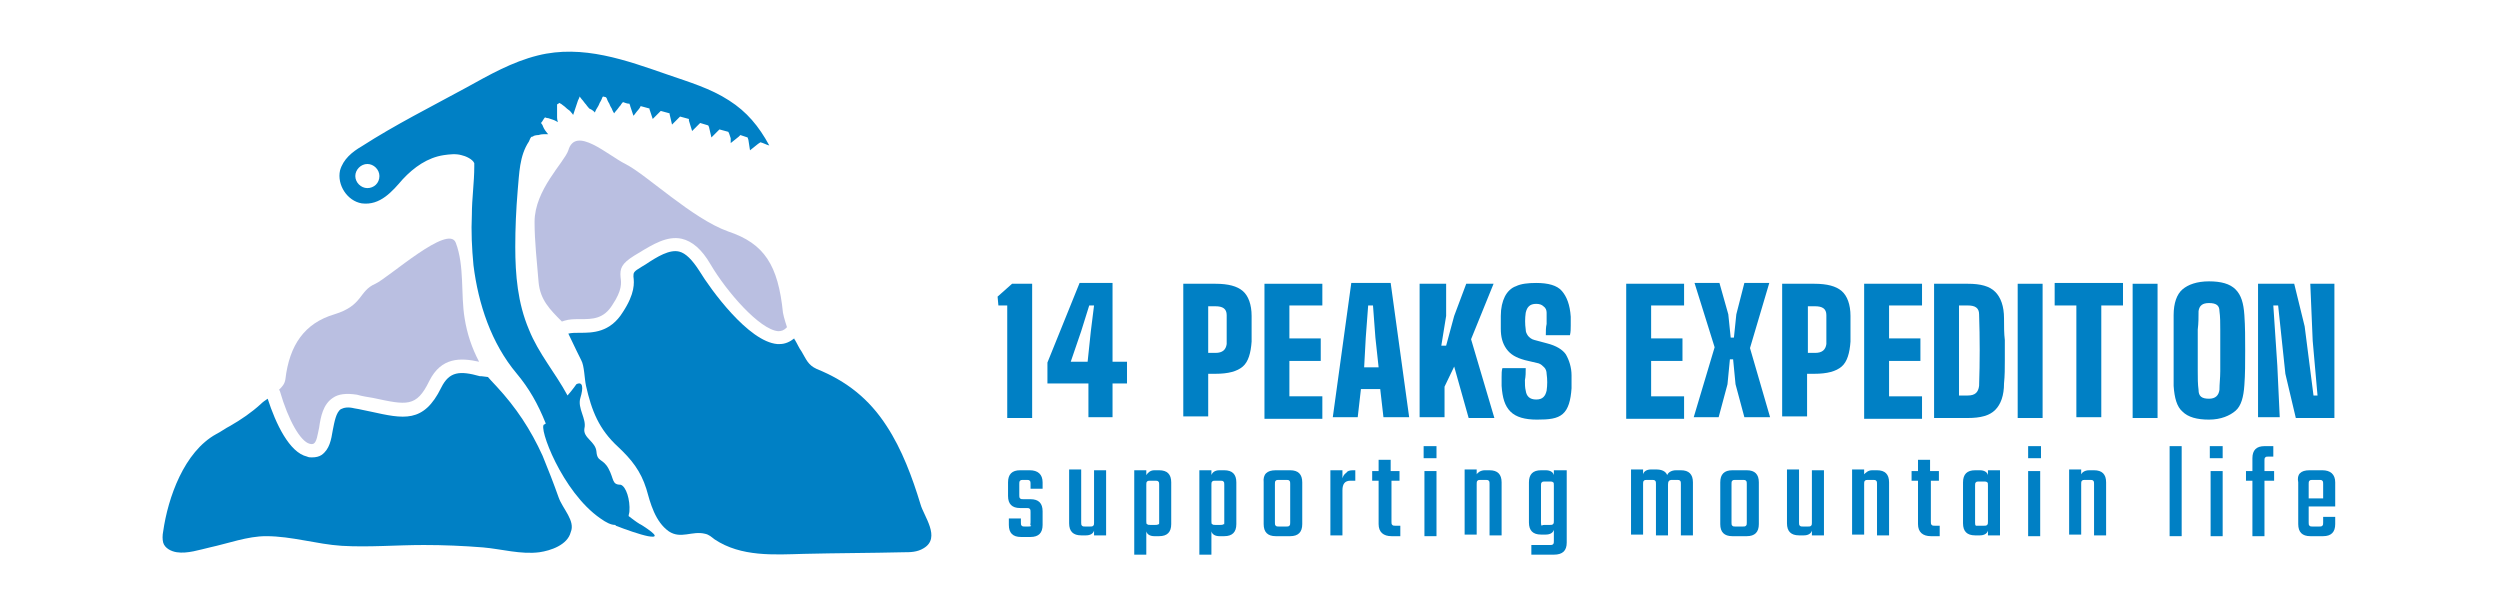 <?xml version="1.0" encoding="utf-8"?>
<!-- Generator: Adobe Illustrator 25.0.1, SVG Export Plug-In . SVG Version: 6.00 Build 0)  -->
<svg version="1.1" id="Layer_1" xmlns="http://www.w3.org/2000/svg" xmlns:xlink="http://www.w3.org/1999/xlink" x="0px" y="0px"
	 viewBox="0 0 311 74.7" style="enable-background:new 0 0 311 74.7;" xml:space="preserve">
<style type="text/css">
	.st0{fill:#BABFE1;}
	.st1{fill:#0080C5;}
	.st2{fill:#0080c5;}
</style>
<g>
	<path class="st0" d="M72.2,39.7c1.5,0,2.9,0,4-1.8c1.2-1.8,1.1-2.7,1-3.4c-0.1-1.1,0.1-1.7,1.7-2.7l0.5-0.3
		c1.8-1.1,3.6-2.2,5.4-1.8c1.3,0.3,2.5,1.3,3.6,3.2c2,3.4,6.1,8.1,8.4,8.3c0.4,0,0.7-0.1,1-0.4l0.1-0.1c0,0-0.4-1.2-0.5-1.8
		c-0.6-5.9-2.3-8.6-6.8-10.1c-4.5-1.6-10.2-7.1-12.8-8.4c-2.2-1.1-6.2-4.8-7.1-1.7c-0.5,1.5-4.2,4.9-4.2,8.9c0,2.5,0.3,5,0.5,7.5
		c0.2,2.2,1.4,3.4,2.9,4.9l0.3-0.1C70.8,39.7,71.5,39.7,72.2,39.7z"/>
	<path class="st0" d="M38.5,55.2c0.3,0.1,0.5,0,0.5,0c0.4-0.2,0.5-1.1,0.7-2c0.2-1.4,0.5-2.9,1.7-3.7c0.7-0.5,1.7-0.6,3-0.4
		c0.7,0.2,1.4,0.3,2,0.4c4.2,0.9,5.4,1.2,7-2.1c1.5-3,3.9-2.9,6.2-2.4c-0.9-1.7-1.5-3.5-1.8-5.4c-0.5-3,0-6.5-1.1-9.4
		c-0.9-2.4-8.3,4.3-10,5.1c-2.1,0.9-1.5,2.7-5.1,3.8c-3.7,1.1-5.6,3.8-6.1,8.1c-0.1,0.6-0.4,0.9-0.8,1.3l0.1,0.1
		C35.9,52.4,37.4,54.9,38.5,55.2z"/>
	<path class="st1" d="M90.7,12.5c-2.3-1.5-5-2.3-7.6-3.2c-5.2-1.8-10.6-3.8-16.2-2.4c-3.2,0.8-6,2.4-8.9,4c-4.4,2.4-8.8,4.6-13,7.3
		c-1.2,0.7-2.3,1.6-2.7,3C41.9,23,43.2,25,45,25.3c2.3,0.3,3.8-1.5,5.1-3c1.4-1.5,3.1-2.7,5.1-3c0.7-0.1,1.5-0.2,2.2,0
		c0.5,0.1,1.4,0.5,1.6,1c0,0.1,0,0.3,0,0.4c0,2-0.3,4-0.3,6c-0.1,2.1,0,4.2,0.2,6.3c0.6,4.8,2.2,9.7,5.4,13.5
		c1.5,1.8,2.6,3.7,3.6,6.2c-0.1,0-0.1,0.1-0.2,0.1c-0.8,0.2,2.2,8.4,7,11.7c0.7,0.5,1.3,0.8,1.8,0.8c0,0,0.1,0,0.1,0.1
		c1.3,0.5,3,1.1,4,1.3c1.1,0.2,1.4,0-0.8-1.4c-0.1,0-0.1-0.1-0.2-0.1c-0.5-0.3-1-0.7-1.4-1c0-0.2,0.1-0.4,0.1-0.6
		c0.1-1.4-0.4-3.1-1.1-3.3c-1.1,0-0.8-0.7-1.5-2c-0.7-1.3-1.4-0.8-1.5-2.1c-0.1-1.3-1.7-1.7-1.5-2.9c0.3-1.2-0.9-2.5-0.5-3.8
		c0.4-1.3,0.3-2.1-0.5-1.7c0,0-0.4,0.6-1.1,1.4c-1.5-2.8-3.6-5.2-4.8-8.2c-1.4-3.3-1.7-6.8-1.7-10.3c0-2.3,0.1-4.6,0.3-7
		c0.2-2.1,0.2-4.3,1.4-6.1c0.1-0.2,0.2-0.6,0.4-0.6c0.1,0,0.1,0,0.2-0.1c0.3-0.1,0.6-0.1,0.6-0.1s0.3-0.1,0.6-0.1c0.3,0,0.6,0,0.6,0
		s-0.2-0.2-0.4-0.5c-0.2-0.3-0.3-0.6-0.3-0.6s-0.1-0.2-0.2-0.3c0.2-0.2,0.3-0.5,0.5-0.7c0.2,0.1,0.4,0.1,0.4,0.1s0.3,0.1,0.6,0.2
		c0.3,0.1,0.6,0.3,0.6,0.3s-0.1-0.3-0.1-0.6c0-0.3,0-0.6,0-0.6s0-0.3,0-0.7c0-0.1,0-0.2,0-0.3c0.1-0.1,0.2-0.1,0.3-0.2
		c0.1,0.1,0.2,0.1,0.3,0.2c0.3,0.2,0.5,0.4,0.5,0.4s0.2,0.2,0.5,0.4c0.2,0.2,0.4,0.5,0.4,0.5s0.1-0.3,0.2-0.6
		c0.1-0.3,0.2-0.6,0.2-0.6s0.1-0.3,0.2-0.6c0.1-0.2,0.2-0.4,0.2-0.5c0,0,0,0,0,0c0.1,0.1,0.2,0.3,0.4,0.5c0.2,0.3,0.4,0.5,0.4,0.5
		s0.2,0.3,0.4,0.5C73.8,13.7,74,14,74,14s0.1-0.3,0.3-0.6c0.2-0.3,0.3-0.6,0.3-0.6s0.2-0.3,0.3-0.6c0-0.1,0.1-0.1,0.1-0.2
		c0.1,0,0.3,0.1,0.4,0.1c0,0.1,0.1,0.1,0.1,0.2c0.1,0.3,0.3,0.6,0.3,0.6s0.1,0.3,0.3,0.6c0.1,0.3,0.3,0.6,0.3,0.6s0.2-0.3,0.4-0.5
		c0.2-0.3,0.4-0.5,0.4-0.5s0.1-0.2,0.3-0.4c0.3,0.1,0.5,0.2,0.8,0.2c0.1,0.2,0.1,0.3,0.1,0.3s0.1,0.3,0.2,0.6
		c0.1,0.3,0.2,0.6,0.2,0.6s0.2-0.2,0.4-0.5c0.2-0.2,0.4-0.5,0.4-0.5l0.1-0.2c0.4,0.1,0.7,0.2,1.1,0.3l0,0.1l0.4,1.2l0.9-0.9l0.1-0.1
		c0.4,0.1,0.7,0.2,1.1,0.3l0,0.1l0.3,1.3l0.9-0.9l0.1-0.1c0.4,0.1,0.7,0.2,1.1,0.3l0,0.2l0.4,1.3l0.9-0.9l0.1-0.1
		c0.3,0.1,0.7,0.2,1,0.3l0.1,0.2l0.3,1.3l0.9-0.9l0.1-0.1c0.4,0.1,0.7,0.2,1.1,0.3l0.1,0.2c0,0,0.1,0.3,0.2,0.6c0,0.1,0,0.1,0,0.2
		c0,0.1,0,0.1,0,0.2c0,0.1,0,0.2,0,0.2l1-0.8l0.2-0.2c0.3,0.1,0.6,0.2,0.9,0.3l0.1,0.3l0.2,1.3l1-0.8l0.3-0.2
		c0.4,0.1,0.7,0.3,1.1,0.4C94.4,15.7,92.9,13.9,90.7,12.5z M45.7,23.4c-0.8,0-1.5-0.7-1.5-1.5c0-0.8,0.7-1.5,1.5-1.5
		c0.8,0,1.5,0.7,1.5,1.5C47.2,22.8,46.5,23.4,45.7,23.4z"/>
	<path class="st1" d="M69.5,61.9c-0.6-1.7-1.3-3.5-2-5.2c-1.5-3.3-3.3-6-5.7-8.6c-0.4-0.4-1.1-1.2-1.1-1.2l-0.8-0.1l-0.2,0
		c-2.5-0.7-3.8-0.6-4.8,1.4c-2.2,4.5-4.7,3.9-8.8,3c-0.6-0.1-1.3-0.3-2-0.4c-0.8-0.2-1.3-0.1-1.7,0.1c-0.6,0.4-0.8,1.6-1,2.6
		c-0.2,1.2-0.4,2.4-1.4,3.1c-0.3,0.2-0.7,0.3-1.2,0.3c-0.2,0-0.4,0-0.6-0.1c-2.2-0.5-3.9-4.1-4.9-7.2c-0.3,0.2-0.6,0.4-0.9,0.7
		c-1.1,1-2.4,1.9-3.8,2.7c-0.6,0.3-1.1,0.7-1.7,1c-4,2.2-6,7.9-6.6,12.1c-0.1,0.5-0.1,1,0,1.4c0.2,0.7,1,1.1,1.7,1.2
		c1.3,0.2,2.8-0.3,4.1-0.6c2.3-0.5,4.7-1.4,7-1.4c3.2,0,6.3,1,9.4,1.2c3.4,0.2,6.8-0.1,10.2-0.1c2.5,0,4.9,0.1,7.4,0.3
		c2.3,0.2,4.7,0.9,7,0.6c1.4-0.2,3.5-0.9,3.9-2.5C71.6,64.8,70,63.3,69.5,61.9z"/>
	<path class="st1" d="M114.5,62.7c-1-3.3-2.3-6.8-4.2-9.7c-2.2-3.4-5-5.6-8.7-7.1c-1.1-0.5-1.3-1.2-1.9-2.2
		c-0.3-0.4-0.5-0.9-0.8-1.4c0,0-0.1-0.1-0.1-0.2c-0.5,0.4-1.1,0.7-1.8,0.7c-0.1,0-0.2,0-0.3,0c-3.6-0.3-8.3-6.8-9.7-9.1
		c-0.9-1.4-1.7-2.2-2.5-2.4c-1.2-0.3-2.7,0.6-4.2,1.6l-0.5,0.3c-1,0.6-1,0.7-1,1.2c0.1,0.8,0.2,2.1-1.3,4.4
		c-1.6,2.6-3.8,2.6-5.4,2.6c-0.5,0-1,0-1.4,0.1c0.6,1.3,1.6,3.3,1.6,3.3c0.4,0.7,0.4,2.3,0.6,3.2c0.7,3.1,1.6,5.4,4,7.6
		c1.7,1.6,2.8,3,3.5,5.2c0.5,1.8,1.1,4.1,2.8,5.3c1.5,1,2.9-0.1,4.5,0.3c0.5,0.1,0.8,0.4,1.2,0.7c3.3,2.2,7.4,1.9,11.1,1.8
		c4.1-0.1,8.3-0.1,12.4-0.2c0.8,0,1.7,0,2.5-0.5C117.1,66.9,114.9,64.2,114.5,62.7z"/>
</g>
<g>
	<g>
		<path class="st2" d="M128.2,65v-1.3c0-0.2,0-0.3-0.1-0.4c-0.1-0.1-0.2-0.1-0.4-0.1h-0.8c-1,0-1.5-0.5-1.5-1.5V60
			c0-1,0.5-1.5,1.5-1.5h1.2c1,0,1.6,0.5,1.6,1.5v0.8h-1.5v-0.6c0-0.2,0-0.3-0.1-0.4c-0.1-0.1-0.2-0.1-0.4-0.1h-0.4
			c-0.2,0-0.3,0-0.4,0.1c-0.1,0.1-0.1,0.2-0.1,0.4v1.4c0,0.2,0,0.3,0.1,0.4c0.1,0.1,0.2,0.1,0.4,0.1h0.9c1,0,1.5,0.5,1.5,1.5v1.7
			c0,1-0.5,1.5-1.5,1.5h-1.2c-1,0-1.5-0.5-1.5-1.5v-0.8h1.5V65c0,0.2,0,0.3,0.1,0.4s0.2,0.1,0.4,0.1h0.4c0.2,0,0.3,0,0.4-0.1
			C128.1,65.4,128.2,65.2,128.2,65z"/>
		<path class="st2" d="M136.1,58.5h1.5v8.1h-1.5V66c-0.1,0.4-0.5,0.6-1,0.6h-0.6c-1,0-1.5-0.5-1.5-1.5v-6.7h1.5V65
			c0,0.2,0,0.3,0.1,0.4c0.1,0.1,0.2,0.1,0.4,0.1h0.6c0.2,0,0.3,0,0.4-0.1c0.1-0.1,0.1-0.2,0.1-0.4V58.5z"/>
		<path class="st2" d="M143.6,58.5h0.6c1,0,1.5,0.5,1.5,1.5v5.2c0,1-0.5,1.5-1.5,1.5h-0.6c-0.5,0-0.9-0.2-1-0.6V69h-1.5V58.5h1.5
			v0.6C142.8,58.8,143.1,58.5,143.6,58.5z M144.2,65v-4.7c0-0.2,0-0.3-0.1-0.4c-0.1-0.1-0.2-0.1-0.4-0.1h-0.6c-0.2,0-0.3,0-0.4,0.1
			c-0.1,0.1-0.1,0.2-0.1,0.4v4.5c0,0.2,0,0.4,0.1,0.4c0.1,0.1,0.2,0.1,0.4,0.1h0.6c0.2,0,0.3,0,0.4-0.1
			C144.2,65.3,144.2,65.2,144.2,65z"/>
		<path class="st2" d="M151.7,58.5h0.6c1,0,1.5,0.5,1.5,1.5v5.2c0,1-0.5,1.5-1.5,1.5h-0.6c-0.5,0-0.9-0.2-1-0.6V69h-1.5V58.5h1.5
			v0.6C150.8,58.8,151.1,58.5,151.7,58.5z M152.3,65v-4.7c0-0.2,0-0.3-0.1-0.4c-0.1-0.1-0.2-0.1-0.4-0.1h-0.6c-0.2,0-0.3,0-0.4,0.1
			c-0.1,0.1-0.1,0.2-0.1,0.4v4.5c0,0.2,0,0.4,0.1,0.4c0.1,0.1,0.2,0.1,0.4,0.1h0.6c0.2,0,0.3,0,0.4-0.1
			C152.3,65.3,152.3,65.2,152.3,65z"/>
		<path class="st2" d="M158.7,58.5h1.8c1,0,1.5,0.5,1.5,1.5v5.2c0,1-0.5,1.5-1.5,1.5h-1.8c-1,0-1.5-0.5-1.5-1.5V60
			C157.1,59,157.6,58.5,158.7,58.5z M160.5,65v-4.8c0-0.2,0-0.3-0.1-0.4c-0.1-0.1-0.2-0.1-0.4-0.1h-0.9c-0.2,0-0.3,0-0.4,0.1
			c-0.1,0.1-0.1,0.2-0.1,0.4V65c0,0.2,0,0.3,0.1,0.4c0.1,0.1,0.2,0.1,0.4,0.1h0.9c0.2,0,0.3,0,0.4-0.1
			C160.5,65.3,160.5,65.2,160.5,65z"/>
		<path class="st2" d="M168.3,58.5h0.3v1.3H168c-0.7,0-1,0.4-1,1.2v5.6h-1.5v-8.1h1.5v1c0.1-0.3,0.2-0.5,0.5-0.7
			C167.6,58.6,167.9,58.5,168.3,58.5z"/>
		<path class="st2" d="M174.2,59.8h-1.1v5.1c0,0.2,0,0.3,0.1,0.4c0.1,0.1,0.2,0.1,0.4,0.1h0.6v1.3h-1.1c-1,0-1.6-0.5-1.6-1.5v-5.4
			h-0.8v-1.2h0.8v-1.4h1.5v1.4h1.1V59.8z"/>
		<path class="st2" d="M177.1,57v-1.5h1.6V57H177.1z M178.7,66.7h-1.5v-8.1h1.5V66.7z"/>
		<path class="st2" d="M184.7,58.5h0.6c1,0,1.5,0.5,1.5,1.5v6.6h-1.5v-6.4c0-0.2,0-0.3-0.1-0.4c-0.1-0.1-0.2-0.1-0.4-0.1h-0.6
			c-0.2,0-0.3,0-0.4,0.1c-0.1,0.1-0.1,0.2-0.1,0.4v6.3h-1.5v-8.1h1.5v0.6C183.8,58.8,184.2,58.5,184.7,58.5z"/>
		<path class="st2" d="M193.4,58.5h1.5v9c0,1-0.5,1.5-1.6,1.5h-2.8v-1.2h2.3c0.2,0,0.3,0,0.4-0.1c0.1-0.1,0.1-0.2,0.1-0.4v-1.4
			c-0.1,0.4-0.5,0.6-1,0.6h-0.6c-1,0-1.5-0.5-1.5-1.5V60c0-1,0.5-1.5,1.5-1.5h0.6c0.5,0,0.9,0.2,1,0.6V58.5z M192.2,65.3h0.6
			c0.2,0,0.3,0,0.4-0.1c0.1-0.1,0.1-0.2,0.1-0.4v-4.4c0-0.2,0-0.4-0.1-0.4c-0.1-0.1-0.2-0.1-0.4-0.1h-0.6c-0.2,0-0.3,0-0.4,0.1
			c-0.1,0.1-0.1,0.2-0.1,0.4v4.6c0,0.2,0,0.3,0.1,0.4C191.9,65.3,192,65.3,192.2,65.3z"/>
		<path class="st2" d="M208.5,58.5h0.6c1,0,1.5,0.5,1.5,1.5v6.6h-1.5v-6.4c0-0.2,0-0.3-0.1-0.4c-0.1-0.1-0.2-0.1-0.4-0.1H208
			c-0.4,0-0.5,0.2-0.5,0.6v6.3H206v-6.4c0-0.2,0-0.3-0.1-0.4c-0.1-0.1-0.2-0.1-0.4-0.1h-0.6c-0.2,0-0.3,0-0.4,0.1
			c-0.1,0.1-0.1,0.2-0.1,0.4v6.3h-1.5v-8.1h1.5v0.6c0.1-0.4,0.5-0.6,1-0.6h0.6c0.7,0,1.2,0.2,1.4,0.7
			C207.5,58.8,207.9,58.5,208.5,58.5z"/>
		<path class="st2" d="M215.5,58.5h1.8c1,0,1.5,0.5,1.5,1.5v5.2c0,1-0.5,1.5-1.5,1.5h-1.8c-1,0-1.5-0.5-1.5-1.5V60
			C214,59,214.5,58.5,215.5,58.5z M217.3,65v-4.8c0-0.2,0-0.3-0.1-0.4c-0.1-0.1-0.2-0.1-0.4-0.1h-0.9c-0.2,0-0.3,0-0.4,0.1
			c-0.1,0.1-0.1,0.2-0.1,0.4V65c0,0.2,0,0.3,0.1,0.4c0.1,0.1,0.2,0.1,0.4,0.1h0.9c0.2,0,0.3,0,0.4-0.1
			C217.3,65.3,217.3,65.2,217.3,65z"/>
		<path class="st2" d="M225.4,58.5h1.5v8.1h-1.5V66c-0.1,0.4-0.5,0.6-1,0.6h-0.6c-1,0-1.5-0.5-1.5-1.5v-6.7h1.5V65
			c0,0.2,0,0.3,0.1,0.4c0.1,0.1,0.2,0.1,0.4,0.1h0.6c0.2,0,0.3,0,0.4-0.1c0.1-0.1,0.1-0.2,0.1-0.4V58.5z"/>
		<path class="st2" d="M232.9,58.5h0.6c1,0,1.5,0.5,1.5,1.5v6.6h-1.5v-6.4c0-0.2,0-0.3-0.1-0.4c-0.1-0.1-0.2-0.1-0.4-0.1h-0.6
			c-0.2,0-0.3,0-0.4,0.1c-0.1,0.1-0.1,0.2-0.1,0.4v6.3h-1.5v-8.1h1.5v0.6C232.1,58.8,232.4,58.5,232.9,58.5z"/>
		<path class="st2" d="M241.3,59.8h-1.1v5.1c0,0.2,0,0.3,0.1,0.4c0.1,0.1,0.2,0.1,0.4,0.1h0.6v1.3h-1.1c-1,0-1.6-0.5-1.6-1.5v-5.4
			h-0.8v-1.2h0.8v-1.4h1.5v1.4h1.1V59.8z"/>
		<path class="st2" d="M247.3,58.5h1.5v8.1h-1.5V66c-0.1,0.4-0.5,0.6-1,0.6h-0.6c-1,0-1.5-0.5-1.5-1.5V60c0-1,0.5-1.5,1.5-1.5h0.6
			c0.5,0,0.9,0.2,1,0.6V58.5z M246.2,65.4h0.6c0.2,0,0.3,0,0.4-0.1c0.1-0.1,0.1-0.2,0.1-0.4v-4.5c0-0.2,0-0.4-0.1-0.4
			c-0.1-0.1-0.2-0.1-0.4-0.1h-0.6c-0.2,0-0.3,0-0.4,0.1c-0.1,0.1-0.1,0.2-0.1,0.4V65c0,0.2,0,0.3,0.1,0.4
			C245.8,65.4,246,65.4,246.2,65.4z"/>
		<path class="st2" d="M252.3,57v-1.5h1.6V57H252.3z M253.8,66.7h-1.5v-8.1h1.5V66.7z"/>
		<path class="st2" d="M259.9,58.5h0.6c1,0,1.5,0.5,1.5,1.5v6.6h-1.5v-6.4c0-0.2,0-0.3-0.1-0.4c-0.1-0.1-0.2-0.1-0.4-0.1h-0.6
			c-0.2,0-0.3,0-0.4,0.1c-0.1,0.1-0.1,0.2-0.1,0.4v6.3h-1.5v-8.1h1.5v0.6C259,58.8,259.3,58.5,259.9,58.5z"/>
		<path class="st2" d="M271.4,66.7h-1.5V55.5h1.5V66.7z"/>
		<path class="st2" d="M274.9,57v-1.5h1.6V57H274.9z M276.5,66.7H275v-8.1h1.5V66.7z"/>
		<path class="st2" d="M282.9,56.8h-0.7c-0.2,0-0.3,0-0.4,0.1c-0.1,0.1-0.1,0.2-0.1,0.4v1.3h1.2v1.2h-1.2v6.9h-1.5v-6.9h-0.8v-1.2
			h0.8V57c0-1,0.5-1.5,1.5-1.5h1.1V56.8z"/>
		<path class="st2" d="M287.3,58.5h1.6c1,0,1.6,0.5,1.6,1.5v3h-3.3V65c0,0.2,0,0.3,0.1,0.4c0.1,0.1,0.2,0.1,0.4,0.1h0.8
			c0.2,0,0.3,0,0.4-0.1c0.1-0.1,0.1-0.2,0.1-0.4v-0.7h1.5v0.9c0,1-0.5,1.5-1.5,1.5h-1.6c-1,0-1.5-0.5-1.5-1.5V60
			C285.7,59,286.2,58.5,287.3,58.5z M287.2,62h1.8v-1.8c0-0.2,0-0.3-0.1-0.4c-0.1-0.1-0.2-0.1-0.4-0.1h-0.8c-0.2,0-0.3,0-0.4,0.1
			c-0.1,0.1-0.1,0.2-0.1,0.4V62z"/>
	</g>
</g>
<g>
	<g>
		<path class="st2" d="M125.3,51.9V38h-1.1l-0.1-1.1l1.8-1.6h2.5v16.7H125.3z"/>
		<path class="st2" d="M135.4,51.9v-4.2h-5.1v-2.6l4-9.9h4.1V45h1.8v2.7h-1.8v4.2H135.4z M133.2,45h2.1l0.4-3.8l0.4-3.2h-0.6l-1,3.2
			L133.2,45z"/>
		<path class="st2" d="M147.2,51.9V35.3h4c1.6,0,2.7,0.3,3.4,0.9c0.7,0.6,1.1,1.7,1.1,3.1c0,0.6,0,1.1,0,1.6s0,1,0,1.6
			c-0.1,1.4-0.4,2.5-1.1,3.1c-0.7,0.6-1.8,0.9-3.4,0.9h-0.9v5.3H147.2z M150.3,43.9h0.9c0.9,0,1.3-0.4,1.4-1.1c0-0.5,0-1.1,0-1.8
			c0-0.7,0-1.3,0-1.8c0-0.8-0.5-1.1-1.4-1.1h-0.9V43.9z"/>
		<path class="st2" d="M157.3,51.9V35.3h7.2V38h-4.1v4.1h3.9v2.8h-3.9v4.4h4.1v2.8H157.3z"/>
		<path class="st2" d="M165.8,51.9l2.3-16.7h4.9l2.3,16.7h-3.2l-0.4-3.5h-2.4l-0.4,3.5H165.8z M169.7,45.7h1.8l-0.4-3.7l-0.3-4h-0.6
			l-0.3,4L169.7,45.7z"/>
		<path class="st2" d="M176.6,51.9V35.3h3.3l0,4l-0.6,3.7h0.6l1-3.7l1.5-4h3.4l-2.8,6.9l2.9,9.8h-3.2l-1.8-6.4l-1.2,2.5v3.8H176.6z"
			/>
		<path class="st2" d="M191.2,52.2c-1.5,0-2.6-0.3-3.3-1s-1-1.7-1.1-3.2c0-0.3,0-0.7,0-1.1c0-0.4,0-0.8,0.1-1.1h2.9
			c0,0.5,0,1-0.1,1.5c0,0.5,0,0.9,0.1,1.3c0.1,0.7,0.5,1.1,1.3,1.1c0.4,0,0.7-0.1,0.9-0.3c0.2-0.2,0.3-0.4,0.4-0.8
			c0.1-0.7,0.1-1.4,0-2.1c0-0.3-0.1-0.6-0.3-0.8c-0.2-0.2-0.4-0.4-0.7-0.5l-1.7-0.4c-1.1-0.3-1.8-0.7-2.3-1.4s-0.7-1.5-0.7-2.5
			c0-0.6,0-1.1,0-1.6c0-1,0.2-1.8,0.5-2.4c0.3-0.6,0.8-1.1,1.4-1.3c0.6-0.3,1.5-0.4,2.5-0.4c1.5,0,2.6,0.3,3.2,1s1,1.7,1.1,3.2
			c0,0.3,0,0.7,0,1.1c0,0.4,0,0.8-0.1,1.2h-3c0-0.5,0-1,0.1-1.4c0-0.5,0-1,0-1.4c0-0.3-0.1-0.6-0.4-0.8c-0.2-0.2-0.5-0.3-0.9-0.3
			c-0.4,0-0.7,0.1-0.9,0.3s-0.3,0.4-0.4,0.8c-0.1,0.7-0.1,1.4,0,2.1c0,0.3,0.1,0.5,0.3,0.8c0.2,0.2,0.4,0.4,0.8,0.5l1.5,0.4
			c1.2,0.3,2,0.8,2.4,1.4c0.4,0.7,0.7,1.6,0.7,2.6c0,0.2,0,0.5,0,0.8c0,0.3,0,0.5,0,0.8c-0.1,1.5-0.4,2.6-1.1,3.2
			S192.7,52.2,191.2,52.2z"/>
		<path class="st2" d="M202.3,51.9V35.3h7.2V38h-4.1v4.1h3.9v2.8h-3.9v4.4h4.1v2.8H202.3z"/>
		<path class="st2" d="M210.7,51.9l2.6-8.7l-2.5-8h3.1l1.1,3.9l0.3,2.9h0.4l0.3-2.9l1-3.9h3.1l-2.4,8.1l2.5,8.6H217l-1.1-4.1
			l-0.3-3.1h-0.4l-0.3,3.1l-1.1,4.1H210.7z"/>
		<path class="st2" d="M221.7,51.9V35.3h4c1.6,0,2.7,0.3,3.4,0.9c0.7,0.6,1.1,1.7,1.1,3.1c0,0.6,0,1.1,0,1.6s0,1,0,1.6
			c-0.1,1.4-0.4,2.5-1.1,3.1c-0.7,0.6-1.8,0.9-3.4,0.9h-0.9v5.3H221.7z M224.9,43.9h0.9c0.9,0,1.3-0.4,1.4-1.1c0-0.5,0-1.1,0-1.8
			c0-0.7,0-1.3,0-1.8c0-0.8-0.5-1.1-1.4-1.1h-0.9V43.9z"/>
		<path class="st2" d="M231.9,51.9V35.3h7.2V38H235v4.1h3.9v2.8H235v4.4h4.1v2.8H231.9z"/>
		<path class="st2" d="M240.6,51.9V35.3h4.2c1.6,0,2.7,0.3,3.4,1c0.7,0.7,1.1,1.8,1.1,3.3c0,1,0,1.9,0.1,2.7c0,0.9,0,1.7,0,2.6
			c0,0.9,0,1.8-0.1,2.8c0,1.5-0.4,2.6-1.1,3.3c-0.7,0.7-1.8,1-3.4,1H240.6z M243.7,49.2h1.1c0.9,0,1.3-0.4,1.4-1.2
			c0.1-3,0.1-5.9,0-8.9c0-0.8-0.5-1.1-1.4-1.1h-1.1V49.2z"/>
		<path class="st2" d="M251,51.9V35.3h3.1v16.7H251z"/>
		<path class="st2" d="M258.3,51.9V38h-2.7v-2.8h8.5V38h-2.7v13.9H258.3z"/>
		<path class="st2" d="M265.3,51.9V35.3h3.1v16.7H265.3z"/>
		<path class="st2" d="M274.8,52.2c-1.5,0-2.6-0.3-3.3-1c-0.7-0.6-1-1.7-1.1-3.2c0-1.4,0-2.8,0-4.4s0-3,0-4.4c0-1.5,0.4-2.6,1.1-3.2
			c0.7-0.6,1.8-1,3.3-1c1.5,0,2.6,0.3,3.3,1s1,1.7,1.1,3.2c0.1,1.4,0.1,2.9,0.1,4.4c0,1.5,0,3-0.1,4.3c-0.1,1.5-0.4,2.6-1.1,3.2
			S276.3,52.2,274.8,52.2z M274.8,49.6c0.8,0,1.2-0.4,1.3-1.1c0-0.7,0.1-1.5,0.1-2.3c0-0.8,0-1.7,0-2.6c0-0.9,0-1.8,0-2.6
			c0-0.8,0-1.6-0.1-2.3c0-0.7-0.4-1-1.3-1c-0.8,0-1.2,0.3-1.3,1c0,0.7,0,1.5-0.1,2.3c0,0.8,0,1.7,0,2.6c0,0.9,0,1.8,0,2.6
			c0,0.8,0,1.6,0.1,2.3C273.5,49.3,273.9,49.6,274.8,49.6z"/>
		<path class="st2" d="M280.9,51.9V35.3h4.5l1.3,5.3l1.1,8.6h0.5l-0.6-6.8l-0.3-7.1h3v16.7h-4.8l-1.3-5.5l-0.9-8.5h-0.6l0.5,7.5
			l0.3,6.4H280.9z"/>
	</g>
</g>
</svg>
